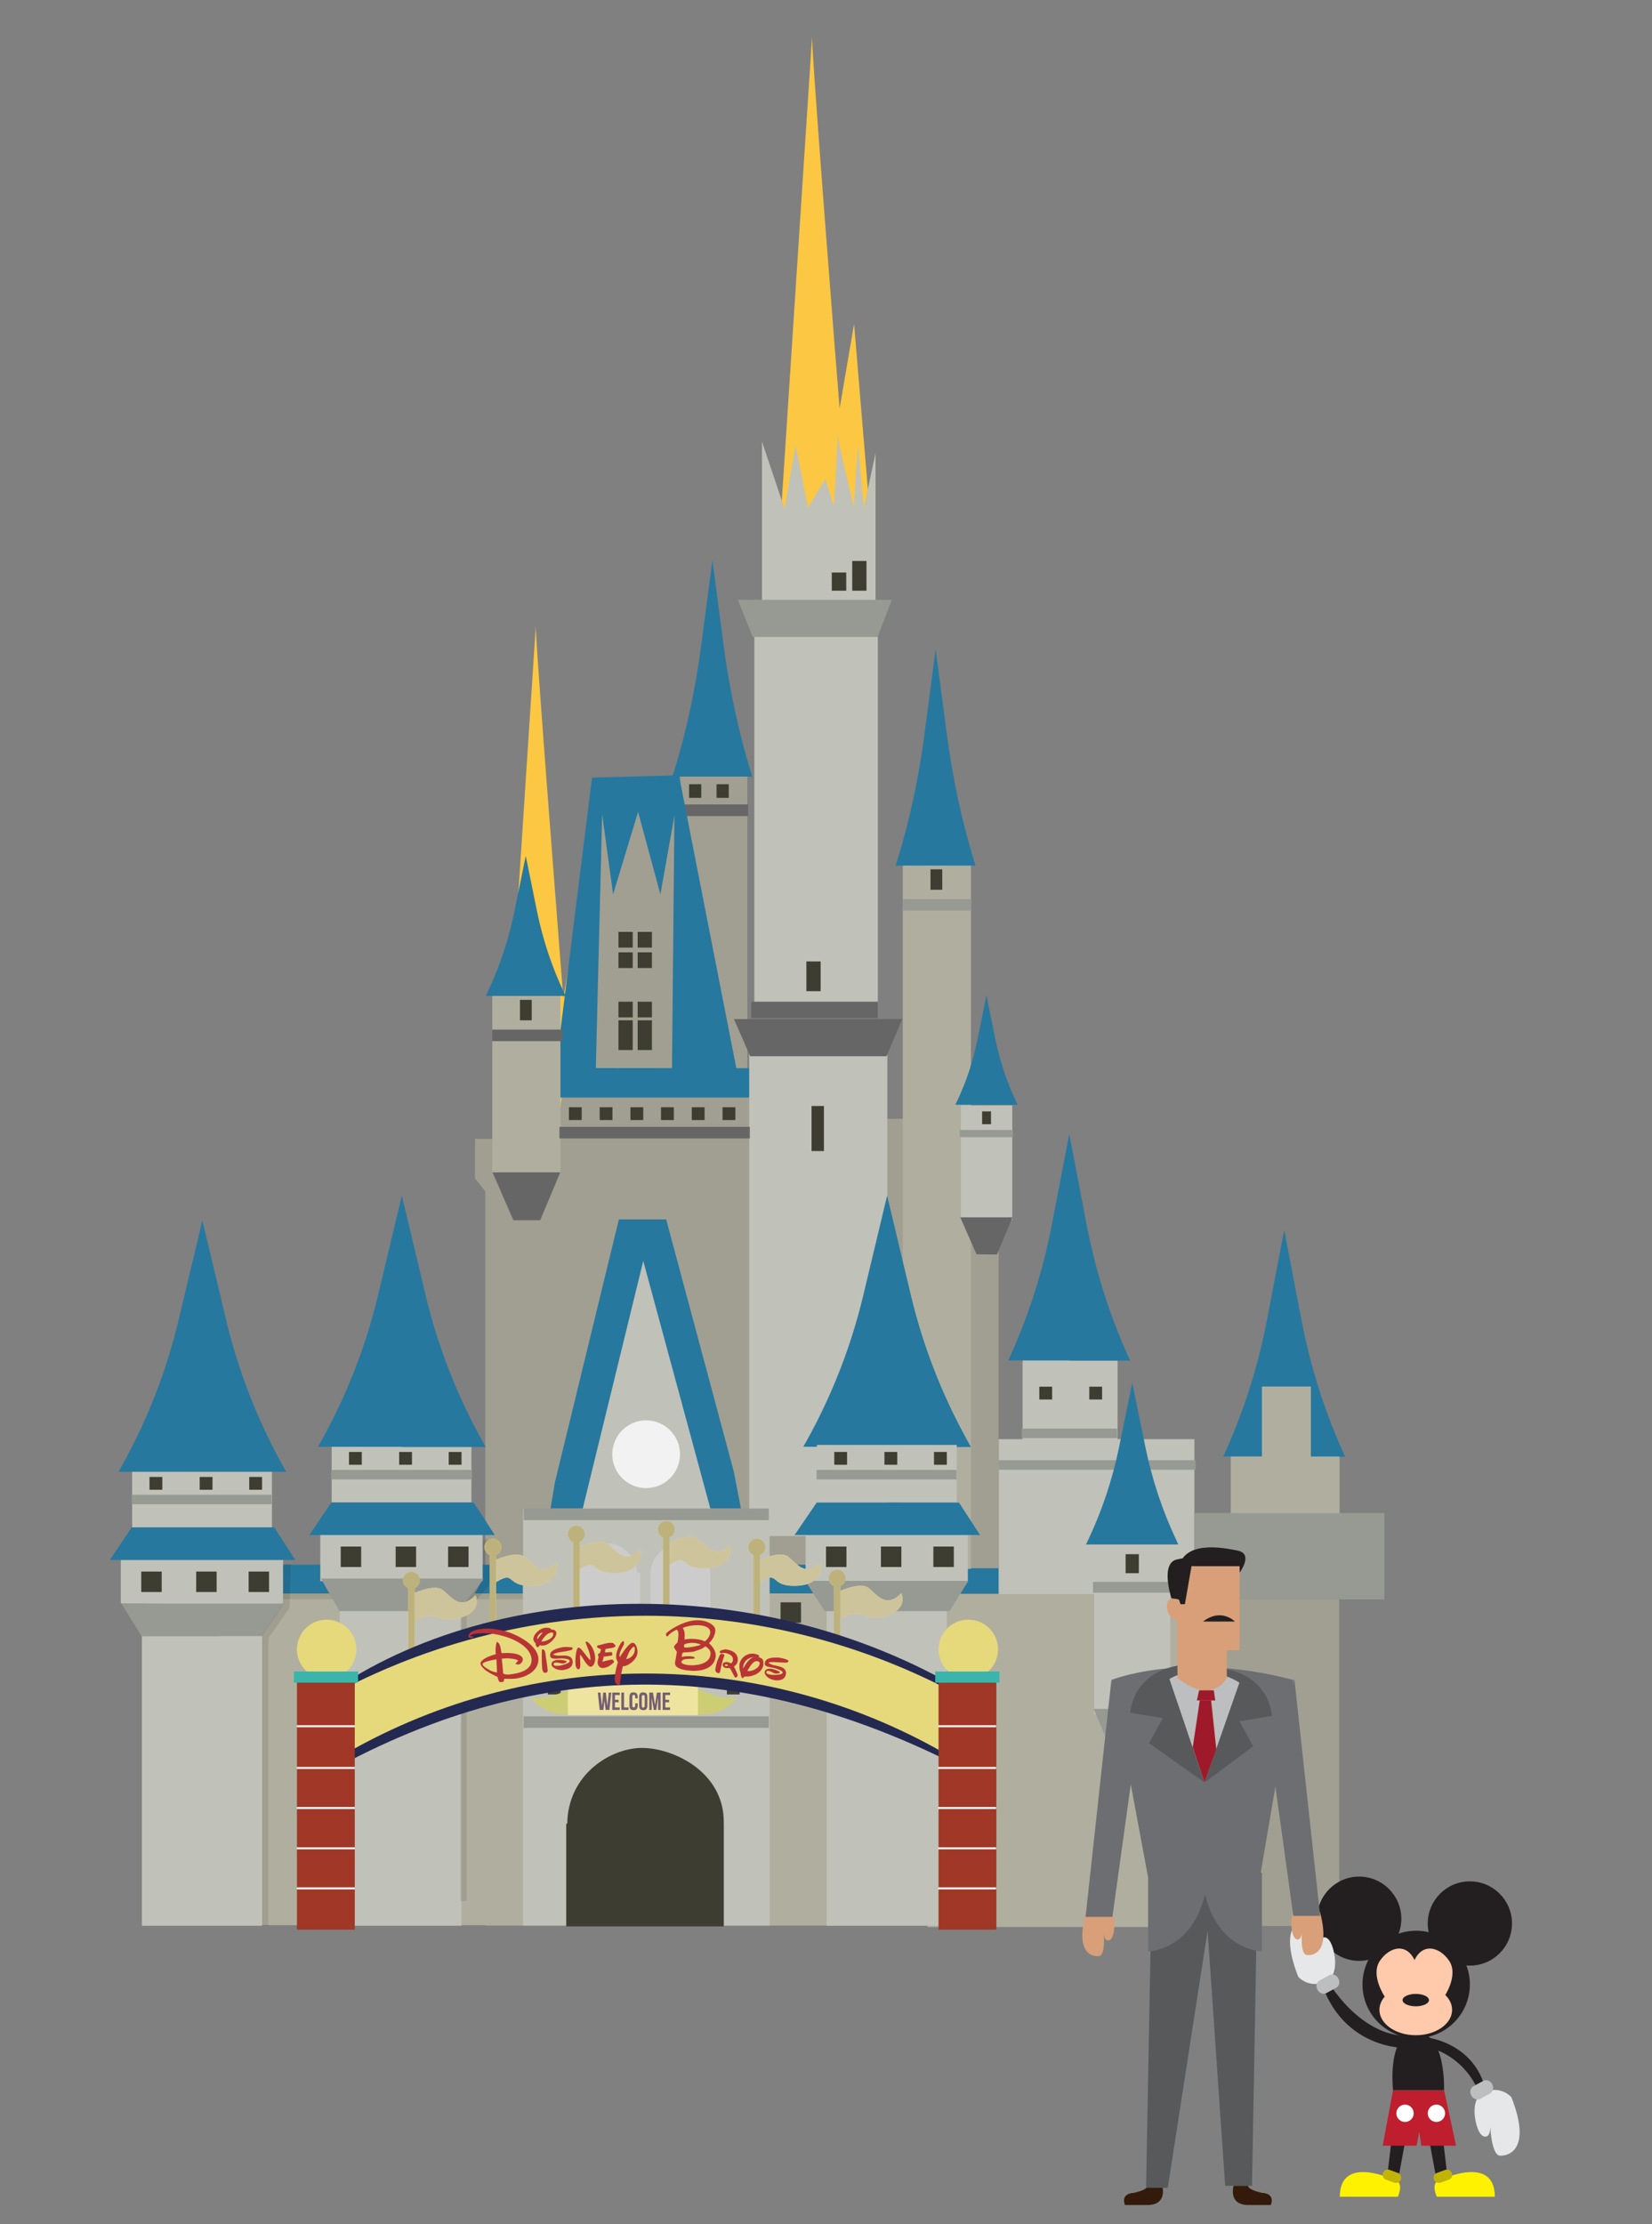 <?xml version="1.0" encoding="utf-8"?>
<!-- Generator: Adobe Illustrator 18.1.1, SVG Export Plug-In . SVG Version: 6.00 Build 0)  -->
<svg version="1.1" id="Layer_1" xmlns="http://www.w3.org/2000/svg" xmlns:xlink="http://www.w3.org/1999/xlink" x="0px" y="0px"
	 viewBox="0 0 800 1076.9" enable-background="new 0 0 800 1076.9" xml:space="preserve">
<rect x="0" y="0" width="800" height="1076.9" fill="#808080" stroke="none"/>
<g>
	<path fill="#FCC742" d="M259.5,302.6l-16,244.8h45.1l-8.8-105l-7,40.9C272.8,483.2,258.5,301.5,259.5,302.6z"/>
	<polyline fill="#A19F91" points="241,551.4 230,551.4 230,570.5 235,576.8 235,747 235,932.4 403,932.4 403,672.7 363.7,664.3 
		364.2,525.3 346.4,524.3 328.1,386.6 289.2,387.5 283.9,433.3 270.3,545.1 242.5,551.9 	"/>
	<rect x="106.5" y="764.3" fill="#B0AF9F" width="353" height="167.8"/>
	<rect x="136.2" y="757.6" fill="#26789E" width="117" height="13.9"/>
	<rect x="372.2" y="757.6" fill="#26789E" width="117" height="13.9"/>
	<rect x="136.2" y="771.3" opacity="0.1" width="117" height="3"/>
	<path fill="#26789E" d="M621.9,705.2h-29.5l1.3-2.9c8.9-20,15.6-41.1,19.8-63l8.4-43.7l8.4,43.8c4.2,21.8,10.8,42.9,19.7,62.8
		l1.4,3.1H621.9z"/>
	<rect x="596" y="705.2" fill="#B0AF9F" width="52.7" height="41.8"/>
	<rect x="495.2" y="656.9" fill="#C0C1B9" width="46" height="40.3"/>
	<rect x="483.6" y="696.8" fill="#C0C1B9" width="94.8" height="79.2"/>
	<rect x="449.2" y="771.8" fill="#B0AF9F" width="136.5" height="161.2"/>
	<rect x="418.6" y="541.7" fill="#A19F91" width="65" height="217.6"/>
	<rect x="437.2" y="416.3" fill="#B0AF9F" width="33" height="343.3"/>
	<rect x="437.2" y="435.3" fill="#979A93" width="33.1" height="5.6"/>
	<rect x="450.6" y="420.9" fill="#3D3D31" width="5.7" height="9.9"/>
	<polygon fill="#A19F91" points="329.4,510.6 361.9,519.4 361.9,374.5 329.4,374.5 	"/>
	<rect x="328.2" y="389.5" fill="#666666" width="34.1" height="5.6"/>
	<polygon fill="#26789E" points="269,517.1 363,517.2 363,531.4 269,531.4 	"/>
	<rect x="253.3" y="730.7" fill="#C0C1B9" width="119.4" height="201.6"/>
	<rect x="155.1" y="741.4" fill="#C0C1B9" width="78.6" height="24.2"/>
	<rect x="160.6" y="699.6" fill="#C0C1B9" width="67.7" height="27.8"/>
	<polygon fill="#979A93" points="224.8,780.1 164.4,780.1 155.4,764.3 234.1,764.3 	"/>
	<polygon fill="#26789E" points="160.4,727.5 229.4,727.5 239.6,743.2 149.8,743.2 	"/>
	<rect x="191.6" y="748.8" fill="#3D3D31" width="9.9" height="9.9"/>
	<rect x="217" y="748.8" fill="#3D3D31" width="9.9" height="9.9"/>
	<rect x="378" y="775.8" fill="#3D3D31" width="9.9" height="9.9"/>
	<rect x="165" y="748.8" fill="#3D3D31" width="9.9" height="9.9"/>
	<rect x="193.3" y="703" fill="#3D3D31" width="6.2" height="6.2"/>
	<rect x="265.3" y="814.2" fill="#3D3D31" width="6.2" height="6.2"/>
	<rect x="308.7" y="814.2" fill="#3D3D31" width="6.2" height="6.2"/>
	<rect x="352" y="814.2" fill="#3D3D31" width="6.2" height="6.2"/>
	<rect x="217.3" y="703" fill="#3D3D31" width="6.2" height="6.2"/>
	<rect x="275.5" y="536.1" fill="#3D3D31" width="6.2" height="6.2"/>
	<rect x="290.4" y="536.1" fill="#3D3D31" width="6.2" height="6.2"/>
	<rect x="305.3" y="536.1" fill="#3D3D31" width="6.2" height="6.2"/>
	<rect x="320.1" y="536.1" fill="#3D3D31" width="6.2" height="6.2"/>
	<rect x="335" y="536.1" fill="#3D3D31" width="6.2" height="6.2"/>
	<rect x="349.9" y="536.1" fill="#3D3D31" width="6.2" height="6.2"/>
	<rect x="169" y="703" fill="#3D3D31" width="6.2" height="6.2"/>
	<polygon fill="#C0C1B9" points="223.5,932.4 165.3,932.4 164.5,780.1 223.5,780.1 	"/>
	<rect x="160.4" y="711.7" fill="#979A93" width="67.8" height="4.6"/>
	<path fill="#26789E" d="M194.6,700.5H154l1.8-3.2c12.3-22.2,21.4-45.7,27.2-69.9l11.6-48.5l11.6,48.6c5.8,24.2,14.9,47.6,27.1,69.7
		l1.9,3.4H194.6z"/>
	<polygon fill="#C0C1B9" points="137.1,777.6 58.5,776.3 58.5,753.5 137.1,753.5 	"/>
	<rect x="64" y="711.7" fill="#C0C1B9" width="67.7" height="27.8"/>
	<polygon fill="#979A93" points="126.8,792.2 68.6,792.2 58.8,776.4 137.5,776.4 	"/>
	<polygon fill="#26789E" points="63.8,739.5 132.8,739.5 143,755.3 53.2,755.3 	"/>
	<rect x="95" y="760.9" fill="#3D3D31" width="9.9" height="9.9"/>
	<rect x="120.4" y="760.9" fill="#3D3D31" width="9.9" height="9.9"/>
	<rect x="68.4" y="760.9" fill="#3D3D31" width="9.9" height="9.9"/>
	<rect x="96.7" y="715.1" fill="#3D3D31" width="6.2" height="6.2"/>
	<rect x="120.7" y="715.1" fill="#3D3D31" width="6.2" height="6.2"/>
	<rect x="72.4" y="715.1" fill="#3D3D31" width="6.2" height="6.2"/>
	<rect x="68.7" y="792.2" fill="#C0C1B9" width="58.2" height="140.2"/>
	<rect x="63.8" y="723.7" fill="#979A93" width="67.8" height="4.6"/>
	<path fill="#26789E" d="M98,712.6H57.4l1.8-3.2c12.3-22.2,21.4-45.7,27.2-69.9L98,590.9l11.6,48.6c5.8,24.2,14.9,47.6,27.1,69.7
		l1.9,3.4H98z"/>
	<path fill="#26789E" d="M477.7,534.9h-15.1l0.7-1.4c4.6-9.6,8-19.9,10.1-30.4l4.3-21.1l4.3,21.1c2.2,10.5,5.5,20.7,10.1,30.3
		l0.7,1.5H477.7z"/>
	<path fill="#26789E" d="M345,376h-19.4l0.9-2.8c5.9-19.1,10.2-39.3,13-60.2l5.5-41.7l5.5,41.8c2.8,20.8,7.1,40.9,12.9,60l0.9,2.9
		H345z"/>
	<path fill="#26789E" d="M453.1,419.1h-19.4l0.9-2.8c5.9-19.1,10.2-39.3,13-60.2l5.5-41.7l5.5,41.8c2.8,20.8,7.1,40.9,12.9,60
		l0.9,2.9H453.1z"/>
	<rect x="299.5" y="494" fill="#3D3D31" width="6.9" height="14.4"/>
	<rect x="308.8" y="494" fill="#3D3D31" width="6.9" height="14.4"/>
	<rect x="299.5" y="485" fill="#3D3D31" width="6.9" height="7.6"/>
	<rect x="308.8" y="485" fill="#3D3D31" width="6.9" height="7.6"/>
	<rect x="299.5" y="461.1" fill="#3D3D31" width="6.9" height="7.6"/>
	<rect x="308.8" y="461.1" fill="#3D3D31" width="6.9" height="7.6"/>
	<rect x="299.5" y="451.2" fill="#3D3D31" width="6.9" height="7.6"/>
	<rect x="308.8" y="451.2" fill="#3D3D31" width="6.9" height="7.6"/>
	<rect x="465.3" y="535.2" fill="#C0C1B9" width="24.9" height="55.4"/>
	<rect x="464.8" y="547.1" fill="#979A93" width="25.7" height="3.5"/>
	<rect x="475.6" y="538.1" fill="#3D3D31" width="4.3" height="6.2"/>
	<path fill="#3D3D31" d="M350.5,882.1c0,15.1-24.5,19-39.6,19s-36.4-3-36.2-18.1c0.3-24,21.1-36.7,36.2-36.7
		S350.5,857.8,350.5,882.1z"/>
	<rect x="274.2" y="883" fill="#3D3D31" width="76.3" height="49.7"/>
	<path fill="#CCCCCC" d="M308.5,761.4c-0.2-7-6.5-14.1-14.4-14.1s-14.2,7.1-14.4,14.1H279v36h31v-36H308.5z"/>
	<path fill="#CCCCCC" d="M343.8,761.4c-0.2-7-6.5-14.1-14.4-14.1s-14.2,7.1-14.4,14.1h0v36h29v-36H343.8z"/>
	<path fill="#26789E" d="M269,518.2c0.9,0,19.5,0.3,19.5,0.3l3.1-124.2l5.3,38.7l12.1-39.9l10.8,39.9l6.8-38.1l-1.2,124.5H357
		l-28.2-144l-42.1,1.1L269,518.2z"/>
	<polygon fill="#666666" points="238.4,567.4 248.6,590.8 261.6,590.8 271.4,567.4 	"/>
	<polygon fill="#666666" points="465,589.4 472.9,607.3 482.8,607.4 490.3,589.4 	"/>
	<rect x="529.9" y="748.2" fill="#C0C1B9" width="36.8" height="81.8"/>
	<rect x="529.3" y="765.9" fill="#979A93" width="38" height="5.2"/>
	<rect x="545.1" y="752.5" fill="#3D3D31" width="6.4" height="9.2"/>
	<polygon fill="#979A93" points="529.6,827.4 541.1,854.4 555.8,854.2 566.9,827.4 	"/>
	<path fill="#C0C1B9" d="M312.1,603.9l33.7,130c0,0-66.3,0.6-66.3-0.6C279.6,732.1,306.5,603.9,312.1,603.9z"/>
	<polygon fill="#26789E" points="282.2,730.4 311.5,610.5 344,730.4 358.8,730.4 355.4,712.7 322.6,590.4 299.7,590.4 268.7,717.8 
		266.6,730.4 	"/>
	<circle fill="#F2F2F2" cx="312.9" cy="704.1" r="16.4"/>
	<rect x="238.4" y="479.4" fill="#B0AF9F" width="33" height="88.2"/>
	<rect x="362.8" y="508.6" fill="#C0C1B9" width="66.9" height="235.1"/>
	<rect x="365.3" y="308.2" fill="#C0C1B9" width="59.8" height="177.3"/>
	<rect x="238.4" y="498.5" fill="#666666" width="34.1" height="5.6"/>
	<rect x="270.9" y="545.6" fill="#666666" width="92.2" height="5.6"/>
	<rect x="253.6" y="831" fill="#979A93" width="118.7" height="5.6"/>
	<rect x="253.6" y="797.3" fill="#979A93" width="118.7" height="5.6"/>
	<rect x="253.6" y="730.4" fill="#979A93" width="118.7" height="5.6"/>
	<rect x="251.8" y="484.1" fill="#3D3D31" width="5.7" height="9.9"/>
	<rect x="333.7" y="379.7" fill="#3D3D31" width="5.9" height="6.6"/>
	<rect x="347" y="379.7" fill="#3D3D31" width="5.9" height="6.6"/>
	<rect x="393" y="535.5" fill="#3D3D31" width="6" height="21.8"/>
	<polygon fill="#666666" points="355.4,493.4 363.3,511.4 429.3,511.4 436.9,493.4 	"/>
	<rect x="363.8" y="485" fill="#666666" width="61.3" height="7.9"/>
	<path fill="#FCC742" d="M393.3,17l-16,245.4h45.1l-8.8-105.6l-7,40.9C406.5,197.7,392.2,16,393.3,17z"/>
	<path fill="#C0C1B9" d="M369,294.4v-80.6l10.9,32.5l5.4-30.7l6,30.2l8.3-13.9l4.2,13c0,0,2.3-37.2,1.8-35.3
		c-0.5,1.9,7.9,35.8,7.9,35.8l1.9-29.7l2.9,30.2l5.7-26.5v75H369z"/>
	<polygon fill="#979A93" points="357.3,290.4 364.5,308.4 425,308.4 431.9,290.4 	"/>
	<path fill="#26789E" d="M429.6,700.5H389l1.8-3.2c12.3-22.2,21.4-45.7,27.2-69.9l11.6-48.5l11.6,48.6c5.8,24.2,14.9,47.6,27.1,69.7
		l1.9,3.4H429.6z"/>
	<path fill="#26789E" d="M517.8,658.7h-29.5l1.3-2.9c8.9-20,15.6-41.1,19.8-63l8.4-43.7l8.4,43.8c4.2,21.8,10.8,42.9,19.7,62.8
		l1.4,3.1H517.8z"/>
	<rect x="390.1" y="741.4" fill="#C0C1B9" width="78.6" height="24.2"/>
	<rect x="395.6" y="699.6" fill="#C0C1B9" width="67.7" height="27.8"/>
	<polygon fill="#979A93" points="459.8,780.1 399.4,780.1 390,765.5 468.9,765.5 	"/>
	<polygon fill="#26789E" points="395.5,727.5 464.4,727.5 474.6,743.2 384.8,743.2 	"/>
	<rect x="426.6" y="748.8" fill="#3D3D31" width="9.9" height="9.9"/>
	<rect x="452" y="748.8" fill="#3D3D31" width="9.9" height="9.9"/>
	<rect x="400" y="748.8" fill="#3D3D31" width="9.9" height="9.9"/>
	<rect x="428.3" y="703" fill="#3D3D31" width="6.2" height="6.2"/>
	<rect x="452.3" y="703" fill="#3D3D31" width="6.2" height="6.2"/>
	<rect x="404" y="703" fill="#3D3D31" width="6.2" height="6.2"/>
	<rect x="527.5" y="671.4" fill="#3D3D31" width="6.2" height="6.2"/>
	<rect x="503.3" y="671.4" fill="#3D3D31" width="6.2" height="6.2"/>
	<rect x="400.3" y="780.1" fill="#C0C1B9" width="58.2" height="152.3"/>
	<rect x="395.4" y="711.7" fill="#979A93" width="67.8" height="4.6"/>
	<rect x="494.8" y="691.7" fill="#979A93" width="46.2" height="4.6"/>
	<rect x="483.6" y="707" fill="#979A93" width="95.4" height="4.6"/>
	<path fill="#26789E" d="M254.6,482.2h-19.4l0.9-1.8c5.9-12.4,10.2-25.5,13-39l5.5-27l5.5,27.1c2.8,13.5,7.1,26.5,12.9,38.8l0.9,1.9
		H254.6z"/>
	<rect x="580.2" y="773.7" fill="#A19F91" width="68.3" height="158.8"/>
	<path fill="#26789E" d="M548.3,747.8h-22.4l1-2.1c6.8-14.3,11.8-29.4,15-44.9l6.4-31.2l6.4,31.2c3.2,15.5,8.2,30.6,14.9,44.8l1,2.2
		H548.3z"/>
	<rect x="578.4" y="732.6" fill="#979A93" width="92" height="41.8"/>
	<rect x="611.1" y="671.3" fill="#B0AF9F" width="23.7" height="37.2"/>
	<polygon opacity="0.1" points="127,932.4 127,791.6 137,776.7 137,757.4 140.9,757.4 140.2,778.5 130,793.1 130,932.4 	"/>
	<polygon opacity="0.1" points="223,920.4 223,778.5 234,764.6 234,745.4 237,745.4 237,767.4 226,780.1 226,920.4 	"/>
	<rect x="390.5" y="465.5" fill="#3D3D31" width="6.9" height="14.4"/>
	<rect x="412.7" y="271.6" fill="#3D3D31" width="6.9" height="14.4"/>
	<rect x="402.8" y="277.2" fill="#3D3D31" width="7" height="8.8"/>
</g>
<g>
	<path fill="#CDCE74" d="M275.6,817.9c0,0-9.6,5.1-18.3,4.2c0,0,5.5,8.7,19.3,8C290.3,829.4,275.6,817.9,275.6,817.9z"/>
	<path fill="#CDCE74" d="M338.5,817.9c0,0,9.6,5.1,18.3,4.2c0,0-5.5,8.7-19.3,8C323.8,829.4,338.5,817.9,338.5,817.9z"/>
	<rect x="275" y="814.4" fill="#EEE49F" width="63" height="16"/>
	<g>
		<g>
			<path fill="#E6D97C" d="M199.2,771.9c0,0,10.9-5.2,15-2.2c4.3,3.1,8.3,10.5,16.1,2.7c0,0,4.1,8.7-9.6,11.4
				c-9.7,1.9-9.7-5.6-21.3,1.8L199.2,771.9z"/>
			<rect x="197.7" y="765.7" fill="#E6D97C" width="3.1" height="41"/>
			<circle fill="#E6D97C" cx="199.2" cy="765.1" r="4.1"/>
		</g>
		<g>
			<path fill="#CEC49C" d="M199.2,771.9c0,0,10.9-5.2,15-2.2c4.3,3.1,8.3,10.5,16.1,2.7c0,0,4.1,8.7-9.6,11.4
				c-9.7,1.9-9.7-5.6-21.3,1.8L199.2,771.9z"/>
			<rect x="197.7" y="765.7" fill="#BDB27C" width="3.1" height="41"/>
			<circle fill="#BDB27C" cx="199.2" cy="765.1" r="4.1"/>
		</g>
	</g>
	<g>
		<g>
			<path fill="#E6D97C" d="M405.4,770.9c0,0,10.9-5.2,15-2.2c4.3,3.1,8.3,10.5,16.1,2.7c0,0,4.1,8.7-9.6,11.4
				c-9.7,1.9-9.7-5.6-21.3,1.8L405.4,770.9z"/>
			<rect x="403.8" y="764.6" fill="#E6D97C" width="3.1" height="41"/>
			<circle fill="#E6D97C" cx="405.4" cy="764.1" r="4.1"/>
		</g>
		<g>
			<path fill="#CEC49C" d="M405.4,770.9c0,0,10.9-5.2,15-2.2c4.3,3.1,8.3,10.5,16.1,2.7c0,0,4.1,8.7-9.6,11.4
				c-9.7,1.9-9.7-5.6-21.3,1.8L405.4,770.9z"/>
			<rect x="403.8" y="764.6" fill="#BDB27C" width="3.1" height="41"/>
			<circle fill="#BDB27C" cx="405.4" cy="764.1" r="4.1"/>
		</g>
	</g>
	<g>
		<g>
			<path fill="#E6D97C" d="M238.7,755.8c0,0,10.9-5.2,15-2.2c4.3,3.1,8.3,10.5,16.1,2.7c0,0,2.1,11-11.9,11.5
				c-14,0.5-7.4-8.4-18.9-1L238.7,755.8z"/>
			<rect x="237.1" y="749.6" fill="#E6D97C" width="3.1" height="41"/>
			<circle fill="#E6D97C" cx="238.7" cy="749.1" r="4.1"/>
		</g>
		<g>
			<path fill="#CEC49C" d="M238.7,755.8c0,0,10.9-5.2,15-2.2c4.3,3.1,8.3,10.5,16.1,2.7c0,0,2.1,11-11.9,11.5
				c-14,0.5-7.4-8.4-18.9-1L238.7,755.8z"/>
			<rect x="237.1" y="749.6" fill="#BDB27C" width="3.1" height="41"/>
			<circle fill="#BDB27C" cx="238.7" cy="749.1" r="4.1"/>
		</g>
	</g>
	<g>
		<g>
			<path fill="#E6D97C" d="M279.1,749.6c0,0,10.9-5.2,15-2.2c4.3,3.1,8.3,10.5,16.1,2.7c0,0,2.1,11-11.9,11.5
				c-14,0.5-7.4-8.4-18.9-1L279.1,749.6z"/>
			<rect x="277.6" y="743.4" fill="#E6D97C" width="3.1" height="41"/>
			<circle fill="#E6D97C" cx="279.1" cy="742.8" r="4.1"/>
		</g>
		<g>
			<path fill="#CEC49C" d="M279.1,749.6c0,0,10.9-5.2,15-2.2c4.3,3.1,8.3,10.5,16.1,2.7c0,0,2.1,11-11.9,11.5
				c-14,0.5-7.4-8.4-18.9-1L279.1,749.6z"/>
			<rect x="277.6" y="743.4" fill="#BDB27C" width="3.1" height="41"/>
			<circle fill="#BDB27C" cx="279.1" cy="742.8" r="4.1"/>
		</g>
	</g>
	<g>
		<g>
			<path fill="#E6D97C" d="M322.7,747.3c0,0,10.9-5.2,15-2.2c4.3,3.1,8.3,10.5,16.1,2.7c0,0,2.1,11-11.9,11.5
				c-14,0.5-7.4-8.4-18.9-1L322.7,747.3z"/>
			<rect x="321.1" y="741" fill="#E6D97C" width="3.1" height="41"/>
			<circle fill="#E6D97C" cx="322.7" cy="740.5" r="4.1"/>
		</g>
		<g>
			<path fill="#CEC49C" d="M322.7,747.3c0,0,10.9-5.2,15-2.2c4.3,3.1,8.3,10.5,16.1,2.7c0,0,2.1,11-11.9,11.5
				c-14,0.5-7.4-8.4-18.9-1L322.7,747.3z"/>
			<rect x="321.1" y="741" fill="#BDB27C" width="3.1" height="41"/>
			<circle fill="#BDB27C" cx="322.7" cy="740.5" r="4.1"/>
		</g>
	</g>
	<g>
		<g>
			<path fill="#E6D97C" d="M366.5,755.8c0,0,10.9-5.2,15-2.2c4.3,3.1,8.3,10.5,16.1,2.7c0,0,2.1,11-11.9,11.5
				c-14,0.5-7.4-8.4-18.9-1L366.5,755.8z"/>
			<rect x="364.9" y="749.6" fill="#E6D97C" width="3.1" height="41"/>
			<circle fill="#E6D97C" cx="366.5" cy="749.1" r="4.1"/>
		</g>
		<g>
			<path fill="#CEC49C" d="M366.5,755.8c0,0,10.9-5.2,15-2.2c4.3,3.1,8.3,10.5,16.1,2.7c0,0,2.1,11-11.9,11.5
				c-14,0.5-7.4-8.4-18.9-1L366.5,755.8z"/>
			<rect x="364.9" y="749.6" fill="#BDB27C" width="3.1" height="41"/>
			<circle fill="#BDB27C" cx="366.5" cy="749.1" r="4.1"/>
		</g>
	</g>
	<path fill="#242951" d="M458.6,852.3c-88.7-43.6-184.6-53.9-288.9,0c-4.6-10-9.3-20-13.9-30c78.7-57.6,213.5-64.4,316.6,0
		C467.8,832.3,463.2,842.3,458.6,852.3z"/>
	<path fill="#E6D97C" d="M457,848.6c-89.5-51.1-199.3-51.1-288.9,0c-4.6-8.1-9.3-16.2-13.9-24.3c98.1-56,218.5-56,316.6,0
		C466.2,832.4,461.6,840.5,457,848.6z"/>
	<circle fill="#E6D97C" cx="468.9" cy="798.6" r="14.4"/>
	<rect x="454.5" y="813.9" fill="#A13726" width="28" height="120.4"/>
	<rect x="454.3" y="913.8" fill="#F2F2F2" width="28.1" height="1"/>
	<rect x="454.3" y="894.4" fill="#F2F2F2" width="28.1" height="1"/>
	<rect x="454.3" y="874.9" fill="#F2F2F2" width="28.1" height="1"/>
	<rect x="454.3" y="855.5" fill="#F2F2F2" width="28.1" height="1"/>
	<rect x="454.3" y="835.3" fill="#F2F2F2" width="28.1" height="1"/>
	<rect x="452.9" y="809.3" fill="#39B5AB" width="31.1" height="5.4"/>
	<circle fill="#E6D97C" cx="158.2" cy="798.6" r="14.4"/>
	<rect x="143.8" y="813.9" fill="#A13726" width="28" height="120.4"/>
	<rect x="143.7" y="913.8" fill="#F2F2F2" width="28.1" height="1"/>
	<rect x="143.7" y="894.4" fill="#F2F2F2" width="28.1" height="1"/>
	<rect x="143.7" y="874.9" fill="#F2F2F2" width="28.1" height="1"/>
	<rect x="143.7" y="855.5" fill="#F2F2F2" width="28.1" height="1"/>
	<rect x="143.7" y="835.3" fill="#F2F2F2" width="28.1" height="1"/>
	<rect x="142.3" y="809.3" fill="#39B5AB" width="31.1" height="5.4"/>
	<g>
		<path fill="#765D73" d="M292.7,823.4l-0.5,4.5h-1.8l-0.9-8.4h1.3l0.7,6.6l0.6-6.6h1.3l0.7,6.7l0.7-6.7h1.2l-0.9,8.4h-1.8
			L292.7,823.4z"/>
		<path fill="#765D73" d="M297.8,823h1.8v1.2h-1.8v2.5h2.3v1.2h-3.6v-8.4h3.6v1.2h-2.3V823z"/>
		<path fill="#765D73" d="M300.9,819.5h1.3v7.2h2.2v1.2h-3.5V819.5z"/>
		<path fill="#765D73" d="M308.8,824.8v1.1c0,0.7-0.2,1.2-0.5,1.6c-0.3,0.4-0.8,0.5-1.5,0.5s-1.1-0.2-1.5-0.5
			c-0.3-0.4-0.5-0.9-0.5-1.6v-4.4c0-0.7,0.2-1.2,0.5-1.6c0.3-0.4,0.8-0.5,1.5-0.5s1.1,0.2,1.5,0.5c0.3,0.4,0.5,0.9,0.5,1.6v0.8h-1.2
			v-0.9c0-0.3-0.1-0.5-0.2-0.6c-0.1-0.1-0.3-0.2-0.5-0.2c-0.2,0-0.4,0.1-0.5,0.2c-0.1,0.1-0.2,0.3-0.2,0.6v4.5
			c0,0.3,0.1,0.5,0.2,0.6c0.1,0.1,0.3,0.2,0.5,0.2c0.2,0,0.4-0.1,0.5-0.2c0.1-0.1,0.2-0.3,0.2-0.6v-1.2H308.8z"/>
		<path fill="#765D73" d="M309.5,821.5c0-0.7,0.2-1.2,0.5-1.6c0.3-0.4,0.8-0.5,1.5-0.5c0.6,0,1.1,0.2,1.5,0.5
			c0.3,0.4,0.5,0.9,0.5,1.6v4.4c0,0.7-0.2,1.2-0.5,1.6c-0.3,0.4-0.8,0.5-1.5,0.5c-0.6,0-1.1-0.2-1.5-0.5c-0.3-0.4-0.5-0.9-0.5-1.6
			V821.5z M310.8,826c0,0.3,0.1,0.5,0.2,0.6c0.1,0.1,0.3,0.2,0.5,0.2c0.2,0,0.4-0.1,0.5-0.2c0.1-0.1,0.2-0.3,0.2-0.6v-4.5
			c0-0.3-0.1-0.5-0.2-0.6c-0.1-0.1-0.3-0.2-0.5-0.2c-0.2,0-0.4,0.1-0.5,0.2c-0.1,0.1-0.2,0.3-0.2,0.6V826z"/>
		<path fill="#765D73" d="M317.2,825.5l0.9-6h1.8v8.4h-1.2v-6l-0.9,6h-1.2l-1-5.9v5.9h-1.2v-8.4h1.8L317.2,825.5z"/>
		<path fill="#765D73" d="M322.2,823h1.8v1.2h-1.8v2.5h2.3v1.2h-3.6v-8.4h3.6v1.2h-2.3V823z"/>
	</g>
	<path fill="#B93435" d="M228.5,792.9c-0.7,0.1-1.6,0.1-1.6-0.4c-0.3-3,5-3.7,7.3-3.9c3-0.3,6.9,0.3,10.2,1.1
		c5.1,1.3,15.6,6.3,16.3,13c0.6,6-5.6,9.5-11.6,10.1c-1.5,0.1-3.4,0.1-4.9,0c-0.1,0.4-0.1,0.6-0.3,1.4c-0.4,0.1-0.7,0.2-1.1,0.2
		l-0.8,0c-0.6-0.5-0.8-1.5-1.1-2.5c-3.2-1.5-5.3-2.7-6.3-3.7c-0.8-0.7-1.8-1.7-1.9-2.7c-0.1-0.5,0.2-1,0.9-1.6
		c1.4-1.3,3.4-2.1,6.5-3l-0.1-1.4c0-0.3,0-3.9,0.7-4.6c1.3,0.9,1.5,1.9,1.8,3.4c0.1,0.7,0.2,1.3,0.4,2.1l0.5,0
		c2.3-0.2,9.4-0.3,9.8,3c0.1,0.8-0.9,2.4-2.1,2.5c-0.4,0-1.1-0.1-1.5-0.3c0.4-0.6,1.1-1.2,1.3-1.6c-0.7-0.7-4.4-1.3-7-1
		c-0.4,0-0.6,0.1-0.9,0.1l0.7,7.2c1.1,0.6,2.4,0.5,3.2,0.4c3.6-0.4,11.1-1.7,10.5-7.6c-0.6-5.8-8.4-9.6-14.2-11.1
		c-4-1.1-7.8-1.5-12.1-1.1c-0.9,0.1-1.8,0.2-2.7,0.6c-0.5,0.2-0.7,0.3-0.7,0.5c0,0.2,1.2,0.3,1.3,0.3c0.1,0.1,0.2,0.1,0.2,0.2
		c0,0.1,0,0.2-0.1,0.3C229.2,792.8,228.9,792.9,228.5,792.9z M240.4,803.4c-3.2,0.6-6.8,1.3-6.7,2.4c0.1,0.9,1.7,1.8,2.7,2.4
		c1.1,0.8,2.8,1.4,4.3,1.6L240.4,803.4z"/>
	<path fill="#B93435" d="M267.4,789c0.6-0.1,1.9,0.4,2,1.6c0.2,2.5-3.8,5.9-6,6.1c-0.7,0.1-1.5,0-2.1-0.1c-0.3,0.5-0.4,0.8-0.9,1
		c-0.3,0-0.8-0.6-1-1.3c0-0.2,0-0.4,0-0.6c-0.6-0.6-1-1.2-1.1-1.9c-0.2-2.2,2.8-5.4,5.9-5.7c1.5-0.1,2.7,0.3,2.9,1
		C267.3,789,267.4,789,267.4,789z M260.2,793.6c0.1,0,0.1,0,0.2-0.1c0.4-0.6,1.6-2.1,2.3-2.9l0,0c0,0,0-0.1-0.1-0.2
		c-1.6,0.5-2.5,1.8-2.5,3.1C260.1,793.6,260.2,793.6,260.2,793.6z M264.1,800.5c0.3,2.7,0.9,5.4,1.1,8.1c0.1,0.5-0.1,1.2-0.9,1.3
		c-0.3,0-0.7,0-0.9-0.1c-0.4-0.1-0.8-1.4-0.8-1.7c-0.2-1.7-0.1-1.7-0.2-3.5c0-0.5-0.1-2.3,0-5.7c0-0.2,0-0.2,0.2-0.3
		C263.6,798.6,263.9,799.2,264.1,800.5z M262.5,794.8l0.7-0.1c1.6-0.2,4.9-1.6,4.7-3.6c0-0.5-0.1-0.8-0.9-0.7
		c-1.9,0.2-3.6,2.2-4.8,4.2C262.2,794.6,262.4,794.8,262.5,794.8z"/>
	<path fill="#B93435" d="M267.9,801.2C267.9,801.2,267.9,801.2,267.9,801.2c1.4,0.4,2.2,0.5,3.5,0.4c2.3-0.1,5.6-0.3,5.9,2.7
		c0.4,3.6-3.6,4.1-4.6,4.3c-2.8,0.3-5.5-1.3-5.6-2.6c-0.2-1.6,1.5-2.2,2.8-2.3c1.3-0.1,2.9,0,4.4,0.6c0,0,0.1,0.1,0.1,0.1
		c0,0.1,0,0.2,0,0.2c-0.2,0.3-1,0.8-1.8,0.8c-1,0.1-2.4-0.6-3.6-0.4c-0.5,0-1,0.2-0.9,0.9c0.1,0.8,1.6,0.7,2.8,0.6
		c0.6-0.1,5.1-1,5-2.3c-0.1-1.2-3.6-1.3-5-1.2c-3.8,0.3-4.3-0.1-4.5-1.5c-0.3-3.1,5.9-3.9,6.2-4c1.6-0.2,3.2,0,4.3,0.1
		c0.2,0,0.4,0.1,0.4,0.5c0,0.4-0.3,0.7-0.7,0.8c-0.3,0.1-0.8,0.2-1.1,0.3c-1.1,0.3-4.5,0.7-5.6,1c-1.1,0.3-1.5,0.4-1.8,0.7
		C267.9,801.1,267.9,801.1,267.9,801.2z"/>
	<path fill="#B93435" d="M283.6,795.5c0-0.3,0-0.7,0.3-0.7c0.9-0.1,3.9,2.9,4.3,7.5c0.2,2-0.5,4.5-2.1,4.7c-1.9,0.2-4.5-5.7-5-5.7
		c-0.1,0-0.2,0.1-0.2,0.4c-0.1,0.4,0.2,3.9,0.1,4.9c-0.1,0.5-0.1,1.6-0.8,1.6c-1.1,0.1-1.5-1.7-1.5-2.5c-0.2-1.7,0.1-7.9,1.5-8
		c1-0.1,3.4,3.8,5.3,5.8c0.1,0.1,0.2,0.2,0.3,0.2c0.2,0,0.2-0.3,0.1-0.9c-0.3-3-1-3.9-2.1-6.9l-0.1-0.4L283.6,795.5z"/>
	<path fill="#B93435" d="M297.2,804.9c-0.8,0.8-2.7,2.5-4.9,2.7c-1.8,0.2-2.8-1.1-2.9-2.5c-0.1-0.8,0.3-1.8,0.5-2.9
		c-0.1-0.3-0.3-0.5-0.3-0.8c0-0.3,0.1-0.4,0.1-0.7c0.3-0.1,0.5-0.3,0.8-0.3l0.6-1.9c-0.8-0.3-2-0.6-2-1.3c0-0.4,0.3-0.5,0.8-0.6
		c1.4-0.2,2.9-1,5.6-1.2c0.3,0,0.7,0,1.4,0.1c0.3,0.3,1.2,1,1.2,1.5c0,0.3-1.1,0.8-1.7,0.9c-1.4,0.2-1.7,0.2-2.6,0.4
		c-0.2,0-0.3,0-0.5,0.1c-0.1,0.1-0.3,0.6-0.3,1.4c0,0.1,0.1,0.3,0.3,0.3l2.4-0.2l0.5,0c0.2,0.2,0.3,0.6,0.3,0.9c0,0.3,0,0.8-0.3,0.8
		c-0.6,0.1-2.1,0.3-3.7,0.5c-0.1,0-0.1,0-0.2,0.2c-0.1,0.7-0.3,1.5-0.6,2.3c0.2,0,1.4-0.5,3.5-0.9c0.3-0.1,0.8-0.1,1.1-0.2
		c0.4,0,0.9,0.5,0.9,0.9C297.4,804.6,297.4,804.8,297.2,804.9z"/>
	<path fill="#B93435" d="M300.2,816c-1.3,0-2.3-1-2.5-2.4c-0.1-0.6,0.1-4.2,1.5-8.8c-0.4-0.8-0.8-1.6-0.8-2.3
		c-0.3-3.4,2.6-7.7,3.2-7.9c0.5,0,0.6,0.3,0.6,0.9c0.1,0.7-0.3,1.1-1.2,2.8c-0.4,0.9-1.1,2.3-1,3.5c0,0.1,0,0.3,0.1,0.4l0.1,0
		c0,0,0.1,0,0.1-0.1c1.4-2.3,4.3-6.5,5.9-6.7c1.7-0.2,2.4,2.6,2.5,3.9c0.4,3.9-4.2,7.1-6.4,7.4c-0.2,0-0.5,0.1-0.7,0.1
		c-0.9,3.9-1,5.5-1.5,9.2L300.2,816z M306.3,801.6c0.8-0.9,1.2-2,1.1-3.4c0-0.4-0.1-0.9-0.5-0.9c-0.6,0.1-1.7,1.7-2.1,2.3
		c-0.3,0.5-1.4,3.2-1.6,3.7C304.3,803.2,305.4,802.6,306.3,801.6z"/>
	<path fill="#B93435" d="M327.8,799.8c-0.5-0.7-1.4-2-1.4-2.4c0.2-0.9,1.1-1.5,1.7-2.2c0.1-0.4,0.2-1.2,0.3-2
		c0.2-1.6,0.3-3.6-0.7-4.2c-1.9,1-2.7,1.4-3.9,2.7c-0.2,0.2-0.4,0.6-0.7,0.6c-0.4-0.1-0.6-0.5-0.6-0.9c0-0.3,0.1-0.5,0.2-0.7
		c2-1.8,4.6-3.2,7-4.3c3.2-1.4,6.7-2.3,10.2-1.8c2.8,0.4,6.9,2.3,6.5,5.2c-0.4,2.7-1.6,4.4-3.1,5.8c1.8,1.4,3.6,4.2,3.3,6.5
		c-1,6.7-8.6,7.4-14.2,6.6c-2-0.3-5.9-1.1-5.5-3.8L327.8,799.8z M331.5,793.8c1.8-0.4,4.3-0.4,6.3-0.1c1.6,0.2,2.9,0.7,3.5,1
		c1.3-0.9,2.4-2.5,2.6-4c0.4-2.5-2.3-3.4-4.3-3.7c-1.8-0.3-3.9-0.1-6,0.3c-0.4,0.1-2.9,0.6-2.9,1.1
		C331.9,790.1,331.5,791.9,331.5,793.8z M333.3,806.2c3.4,0.4,10.1-0.4,10.7-4.8c0.2-1.2,0.3-2.6-2.4-4.3c-0.7,0.5-1.5,1.1-2.3,1.4
		c-0.7,0.3-3.2,1.1-3.5,1.2c-0.7,0.2-4.2,0.3-4.9,0.4c-0.4,0.1-0.5,0.5-0.6,0.9l-0.2,1.3c1.2-0.5,3.7-0.5,5-0.3
		c0.5,0.1,1.3,0.2,1.3,0.8c-0.1,0.8-5.9-0.4-6.4,1.8C329.8,805.7,332.8,806.2,333.3,806.2z M331.2,797.5c0.3,0.1,0.7,0.2,0.9,0.2
		c1.1,0.2,6.6-0.9,7.3-1.4c-0.9-0.5-2.4-0.7-2.8-0.8c-1.2-0.2-3,0-3.9,0.2c-0.3,0.1-0.9,0.2-1.4,0.6L331.2,797.5z"/>
	<path fill="#B93435" d="M347.8,810.1c-0.7-0.1-1.5-0.8-1.4-1.8c0.4-2.8,1-4.4,2.2-7c0.2-0.5,0.9-0.6,1.4-0.5
		c0.5,0.1,0.8,0.3,0.8,0.7c-1,2.7-1.6,5.3-2.1,8C348.6,809.9,348.2,810.1,347.8,810.1z M348.5,799.8c0.1-0.8,2.3-1.3,3.2-1.2
		c3.9,0.6,6,2.6,5.5,5.8c-0.2,1.1-0.9,1.9-1.8,2.5c0.7,1.1,1.1,2.4,1.7,3.7c0.1,0.2,0.1,0.4,0.1,0.6c-0.1,0.7-0.7,1.1-1.1,1
		c-0.1,0-0.2-0.1-0.3-0.2c-0.1-0.1-1.3-2.6-2.4-4.4c-0.6,0.1-1.3,0.1-1.9,0c-1-0.1-1.7-1-1.5-1.9c0.1-0.6,1.2-1.1,2-1
		c0.8,0.1,1.5,0.4,2,0.7c0.5-0.5,0.9-1,0.9-1.5c0.4-2.5-2.4-3.4-4-3.6c-0.7-0.1-1.3,0.2-1.8,0.2C348.7,800.3,348.5,800,348.5,799.8z
		 M352.6,806.4c-0.3-0.4-0.4-0.5-0.9-0.6c-0.4,0-0.6,0.1-0.7,0.3c0,0.3,0.3,0.5,0.5,0.5C351.8,806.7,352.1,806.7,352.6,806.4z"/>
	<path fill="#B93435" d="M358.1,805.9c0.5-3.5,3.9-5.7,7.2-5.2c0.7,0.1,1.3,0.3,1.7,0.5c0.5,0.3,0.8,0.6,0.7,0.8
		c0,0.3-0.4,0.3-0.7,0.3l0,0c0.7,0.1,1.5,0.4,2.1,0.9c0.5,0.4,0.7,1.9,0.6,2.8c-0.6,4-5.3,6.1-9.2,5.7c-0.2,0.4-0.6,0.6-1.1,0.9
		c-0.5-0.9-0.8-1.8-0.7-2.3l0-0.1C358.1,808.6,358,807.2,358.1,805.9z M366.1,802.2c-0.5,0-1,0.1-1.5,0.2c-2.8,0.3-4.4,2.4-4.7,4.4
		c0,0.3-0.1,0.7,0,1c1.9-3.4,3.5-5.2,5.4-5.5C365.6,802.3,365.9,802.2,366.1,802.2z M361.9,809l0.4,0.1c1.7,0.2,5.3-1.3,5.6-3.6
		c0.1-0.7-0.4-1.1-1.2-1.2C365.1,804,363.6,806,361.9,809z M366.1,802.2c0.1,0,0.1,0,0.2,0C366.2,802.2,366.2,802.2,366.1,802.2z"/>
	<path fill="#B93435" d="M372.2,805.2C372.2,805.2,372.3,805.2,372.2,805.2c1.2,0.7,2,1,3.3,1.2c2.2,0.5,5.5,1,5.1,4.1
		c-0.5,3.5-4.5,3.2-5.5,3c-2.8-0.4-5-2.5-4.8-3.9c0.2-1.6,2-1.8,3.3-1.6c1.2,0.2,2.8,0.7,4.1,1.6c0,0,0.1,0.1,0,0.1
		c0,0.1-0.1,0.2-0.1,0.2c-0.3,0.2-1.1,0.5-2,0.4c-1-0.1-2.2-1.1-3.4-1.3c-0.5-0.1-1,0-1.1,0.7c-0.1,0.8,1.4,1,2.5,1.2
		c0.6,0.1,5.2,0.2,5.4-1c0.2-1.1-3.2-2.1-4.6-2.4c-3.8-0.6-4.2-1.1-4-2.5c0.4-3.1,6.7-2.4,7-2.4c1.6,0.2,3.1,0.7,4.1,1.2
		c0.2,0.1,0.3,0.2,0.3,0.5c-0.1,0.4-0.4,0.6-0.8,0.7c-0.3,0-0.8,0-1.1,0c-1.2,0-4.6-0.3-5.6-0.3c-1.1,0-1.6,0.1-1.9,0.2
		C372.3,805.1,372.2,805.1,372.2,805.2z"/>
</g>
<g>
	<path fill="#231F20" d="M692.6,986.8c0,0,21.6,3.1,26.8,25l-2.7,2.7c0,0-5-17.3-24-23V986.8z"/>
	<path fill="#E6E7E8" d="M731.9,1015.4c10,25.4-1.4,28.6-5.6,28.3s-4.7-15.2-4.7-15.2s0.7,6.2-2.5,6c-3.3-0.3-4.5-7.5-4.5-7.5
		s-3-11.8,5-14.4C727.4,1010,731.9,1015.4,731.9,1015.4z"/>
	<path fill="#BCBEC0" d="M712.5,1014.6c-0.9-1.7-0.5-3.7,1-4.5l4.8-2.6c1.5-0.8,3.4-0.1,4.3,1.6l0,0c0.9,1.7,0.5,3.7-1,4.5l-4.8,2.6
		C715.4,1017,713.4,1016.3,712.5,1014.6L712.5,1014.6z"/>
	<path fill="#231F20" d="M642.6,958.5c0,0,15.6,28,40,27.2l-1.7,5.9c0,0-31,0.9-41.4-32.9"/>
	<path fill="#231F20" d="M698.4,1032.3l2.8,23.9h-5.4l-4.4-23.9C691.4,1032.3,698,1028.8,698.4,1032.3z"/>
	<path fill="#FFF200" d="M695.8,1056.2c0,0,28-14.1,28.1,7.4h-28.1C695.8,1063.6,693.3,1058.6,695.8,1056.2z"/>
	<path fill="#C1B308" d="M694.4,1055.3c0.5,1.3,1.9,1.9,3.2,1.5l4.1-1.5c1.3-0.5,1.9-1.9,1.4-3.2l0,0c-0.5-1.3-1.9-1.9-3.2-1.5
		l-4.1,1.5C694.5,1052.5,693.9,1054,694.4,1055.3L694.4,1055.3z"/>
	<path fill="#231F20" d="M674.3,1032.3l-2.8,23.9h5.4l4.4-23.9C681.3,1032.3,674.7,1028.8,674.3,1032.3z"/>
	<circle fill="#231F20" cx="685.8" cy="960.8" r="26"/>
	<circle fill="#231F20" cx="658.2" cy="929" r="20.4"/>
	<circle fill="#231F20" cx="711.8" cy="931.3" r="20.4"/>
	<polygon fill="#BE1E2D" points="699.3,1012 705.1,1038.9 688.3,1038.9 687.3,1032.1 686,1038.9 669.6,1038.9 674.6,1012 	"/>
	<circle fill="#FFFFFF" cx="680.4" cy="1023.2" r="4.2"/>
	<circle fill="#FFFFFF" cx="695.6" cy="1023.2" r="4.2"/>
	<path fill="#231F20" d="M674.6,1012c0,0-3.2-28,11.3-28s13.4,28,13.4,28H674.6z"/>
	<path fill="#FFF200" d="M676.9,1056.2c0,0-28-14.1-28.1,7.4h28.1C676.9,1063.6,679.4,1058.6,676.9,1056.2z"/>
	<path fill="#C1B308" d="M678.4,1055.3c-0.5,1.3-1.9,1.9-3.2,1.5l-4.1-1.5c-1.3-0.5-1.9-1.9-1.4-3.2l0,0c0.5-1.3,1.9-1.9,3.2-1.5
		l4.1,1.5C678.2,1052.5,678.8,1054,678.4,1055.3L678.4,1055.3z"/>
	<path fill="#E6E7E8" d="M628.7,957.1c-10-25.4,1.4-28.6,5.6-28.3s4.7,15.2,4.7,15.2s-0.7-6.2,2.5-6c3.3,0.3,4.5,7.5,4.5,7.5
		s3,11.8-5,14.4C633.2,962.5,628.7,957.1,628.7,957.1z"/>
	<path fill="#331A0A" d="M555.9,1058.3h6.9c0,0,2.7,8.7-6.3,9.3h-11.7c0,0-2.6-5.5,4.4-5.9C549.2,1061.6,555.2,1060.6,555.9,1058.3z
		"/>
	<path fill="#331A0A" d="M604.3,1058.3h-6.9c0,0-2.7,8.7,6.3,9.3h11.7c0,0,2.6-5.5-4.4-5.9C611,1061.6,604.9,1060.6,604.3,1058.3z"
		/>
	<polygon fill="#58595B" points="557.8,909.3 555,1059.3 565.5,1059.3 584.8,934.8 593.3,1058.3 606.3,1058.3 609,908.6 	"/>
	<path fill="#6D6E71" d="M538.2,813.4c0,0,34.5-14.1,88.2,0l-16.2,95.2c0,0-20.3,1.7-54.3,0L538.2,813.4z"/>
	<path fill="#D89F79" d="M525.7,926.5c-5.1,19.7,3.6,21.1,6.7,20.5s2.1-11.7,2.1-11.7s0,4.7,2.4,4.2c2.4-0.5,2.7-6,2.7-6
		s1.2-9-5-10.2S525.7,926.5,525.7,926.5z"/>
	<polygon fill="#6D6E71" points="538.2,813.4 525.7,928.1 538.7,928.1 549,853.8 	"/>
	<path fill="#D89F79" d="M639.3,926c5.1,19.7-3.6,21.1-6.7,20.5s-2.1-11.7-2.1-11.7s0,4.7-2.4,4.2c-2.4-0.5-2.7-6-2.7-6
		s-1.2-9,5-10.2S639.3,926,639.3,926z"/>
	<polygon fill="#6D6E71" points="626.8,812.9 639.3,927.6 626.3,927.6 616,853.3 	"/>
	<path fill="#6D6E71" d="M556,907v37.8c0,0,25.5-0.2,29.1-37C585.1,907.7,572.9,892.6,556,907z"/>
	<path fill="#6D6E71" d="M611.1,907v37.8c0,0-25.5-0.2-29.1-37C582,907.7,594.2,892.6,611.1,907z"/>
	<path fill="#58595B" d="M583.3,863l23.6-17.5l-6.7-12.1l15.7-2.6c0,0-0.6-22.8-30.5-23.6L583.3,863z"/>
	<path fill="#58595B" d="M583.3,863l-26.9-19l6.7-12.1l-15.7-2.6c0,0,0.6-22.8,30.5-23.6L583.3,863z"/>
	<path fill="#BCBEC0" d="M566.3,812.9l17,50.1l16.9-48.3C600.3,814.7,583.1,803.4,566.3,812.9z"/>
	<path fill="#D89F79" d="M600.3,758.3V799h-6.2v13.4c0,0-6.9,13.6-23.9,0v-27.8c0,0-5.1-1-5.1-6.9s5.9-3.1,5.9-3.1v-16.2H600.3z"/>
	<path fill="#231F20" d="M570.9,774.5l0.8,2.2h2.1l3.2-18.4h-9.6v15.6C567.3,773.9,570.1,774.1,570.9,774.5z"/>
	<polygon fill="#9E192A" points="580.7,818.4 587.8,818.4 588.5,823.3 579.6,823.3 	"/>
	<polygon fill="#9E192A" points="581,823.3 577.6,846 583.3,863 589,846.9 586.5,823.3 	"/>
	<path fill="#231F20" d="M567.3,773.9c0,0-6-18.2,3.5-19c0,0,4.9-1.9,6.1,3.4L567.3,773.9z"/>
	<path fill="#231F20" d="M577,758.3h23.3v3.1c0,0,6.8-9-0.8-10.6c-7.6-1.6-27.2-5.3-28.9,9.5"/>
	<path fill="#231F20" d="M582.6,785.1H598C598,785.1,591.5,778.3,582.6,785.1z"/>
	<path fill="#BCBEC0" d="M648.1,957.9c0.9,1.7,0.5,3.7-1,4.5l-4.8,2.6c-1.5,0.8-3.4,0.1-4.3-1.6l0,0c-0.9-1.7-0.5-3.7,1-4.5l4.8-2.6
		C645.2,955.5,647.2,956.2,648.1,957.9L648.1,957.9z"/>
	<ellipse fill="#FFC9AB" cx="685.6" cy="973.1" rx="17.6" ry="12.3"/>
	<path fill="#FFC9AB" d="M699.3,966.9c0,0,7.2-10.4,2.5-17.5c-4.8-7.1-13.6-9.1-17.4,1v16.5H699.3z"/>
	<path fill="#FFC9AB" d="M670.7,966.9c0,0-7.2-10.4-2.5-17.5c4.8-7.1,13.6-9.1,17.4,1v16.5H670.7z"/>
	<ellipse fill="#231F20" cx="685.6" cy="968.4" rx="6.4" ry="3"/>
</g>
</svg>
